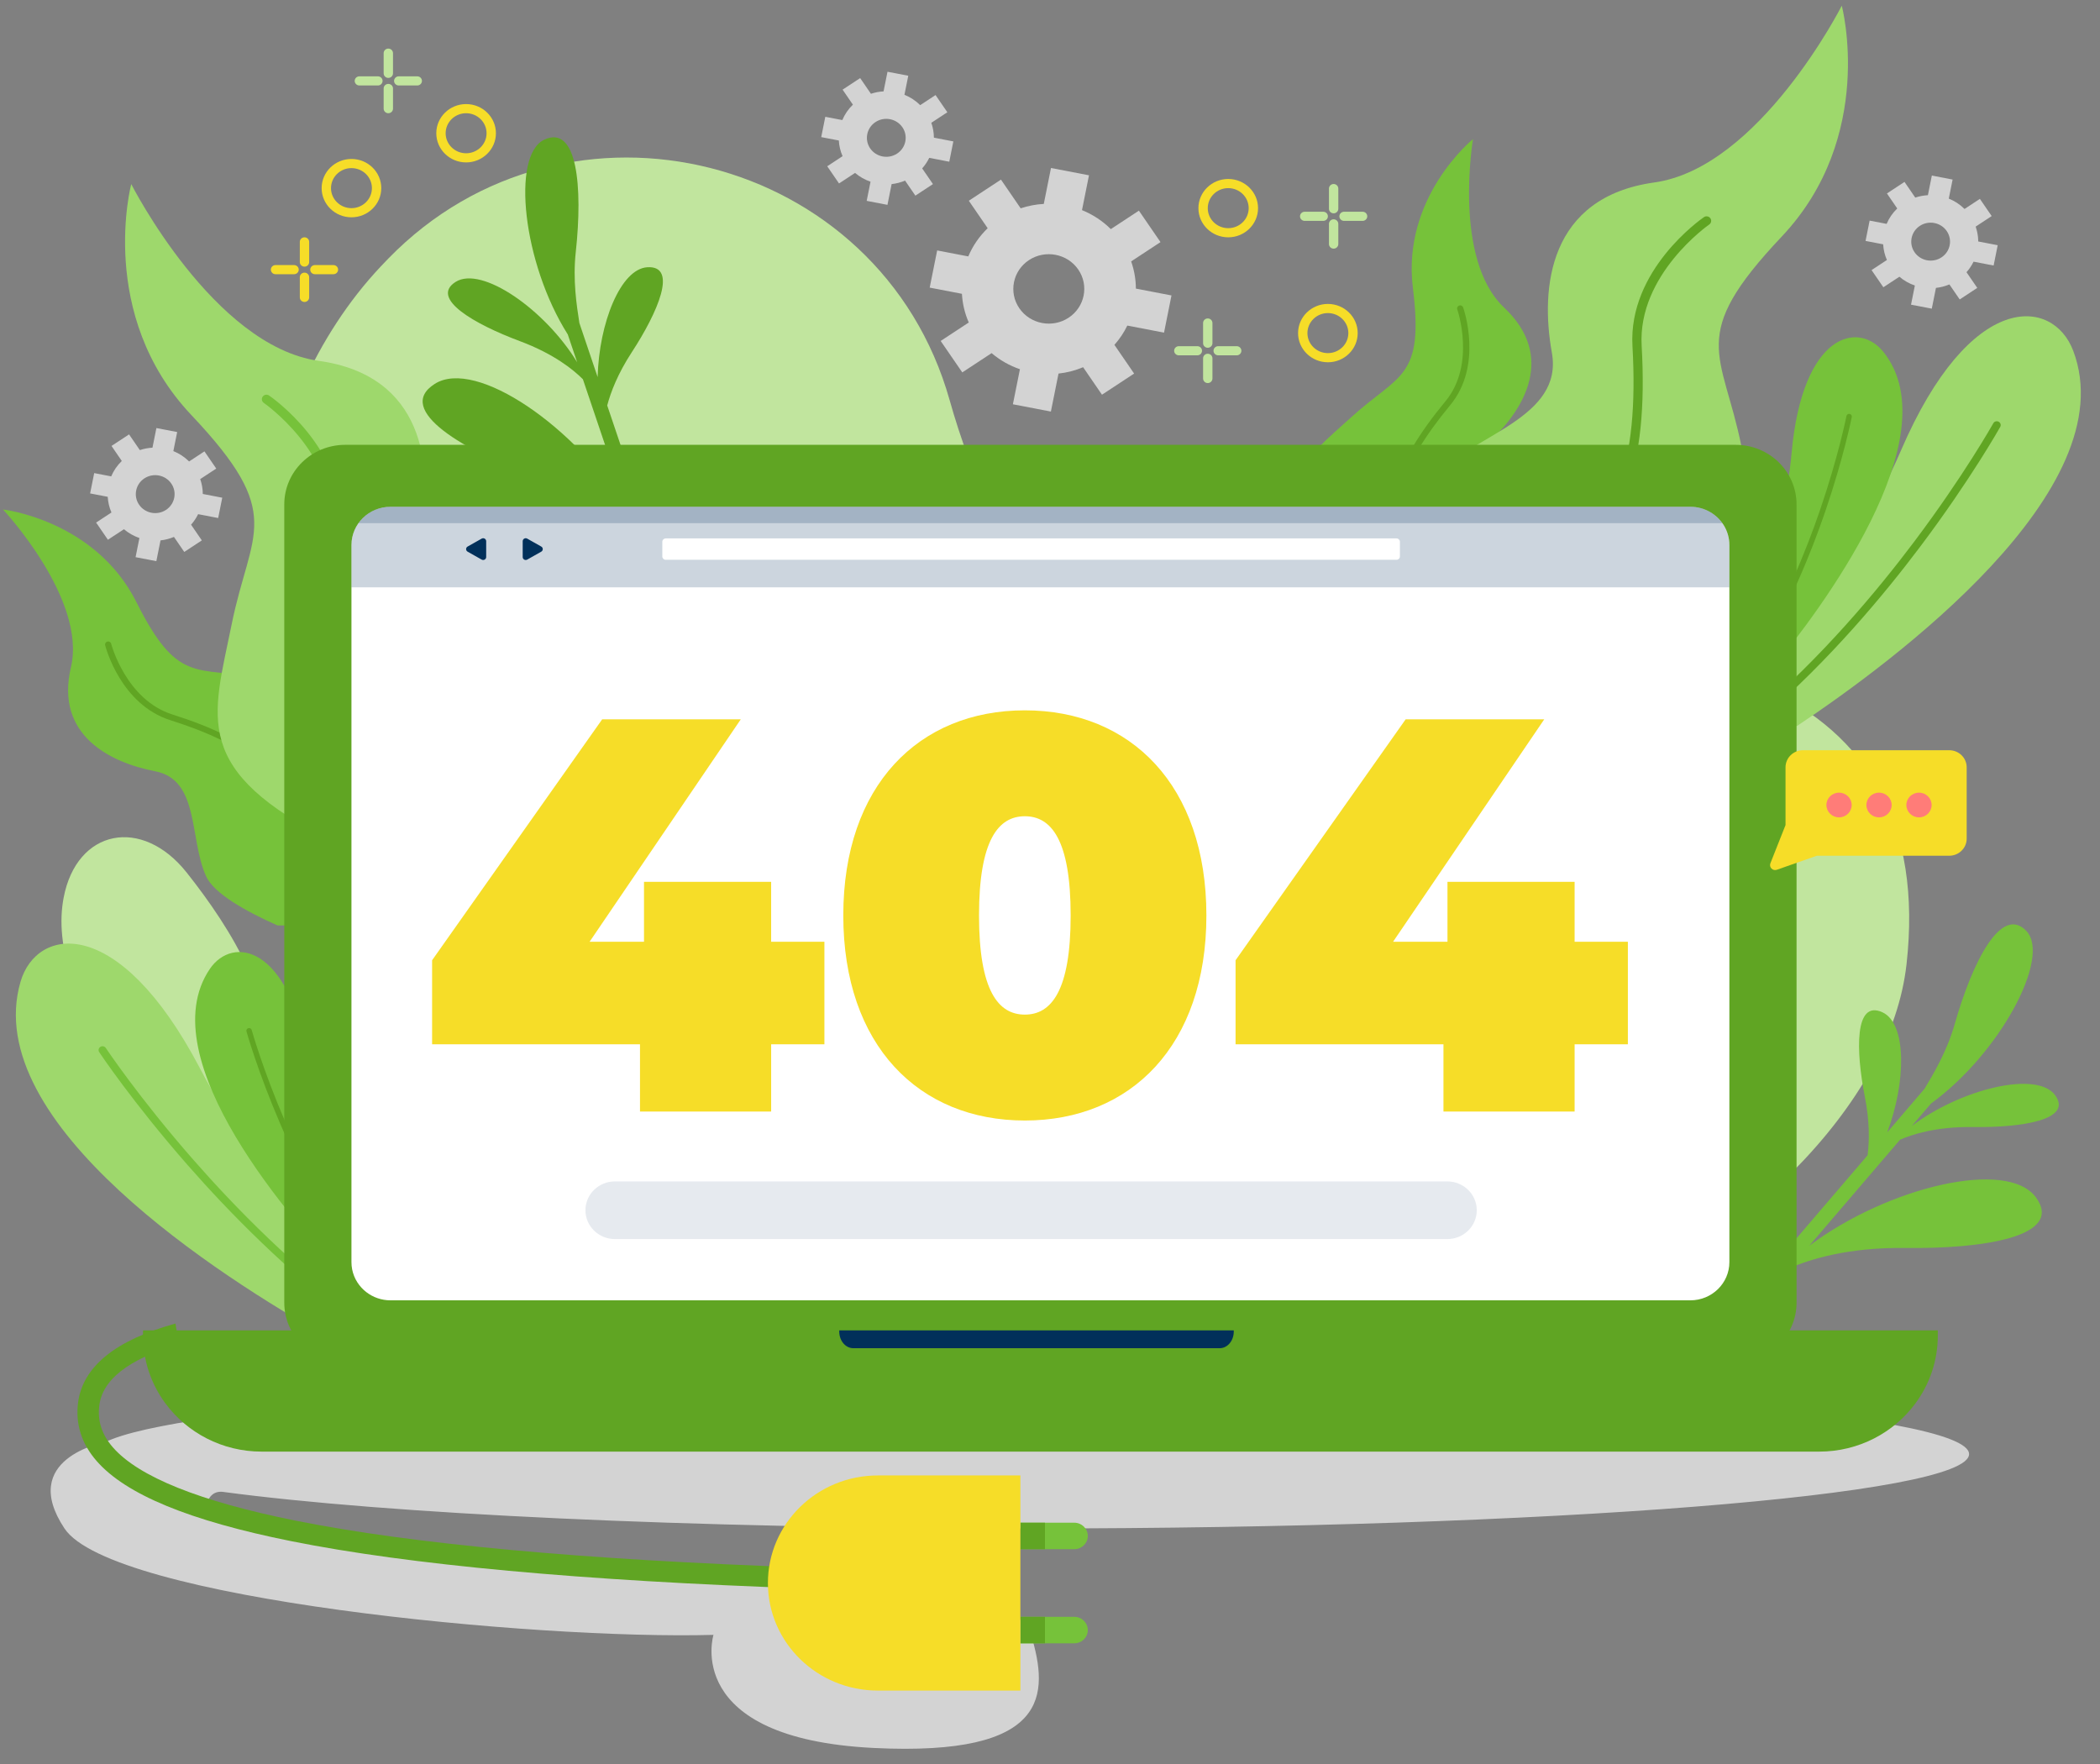 <?xml version="1.0" encoding="iso-8859-1"?>
<!-- Generator: Adobe Illustrator 16.0.0, SVG Export Plug-In . SVG Version: 6.00 Build 0)  -->
<!DOCTYPE svg PUBLIC "-//W3C//DTD SVG 1.1//EN" "http://www.w3.org/Graphics/SVG/1.1/DTD/svg11.dtd">
<svg version="1.1" id="Layer_1" xmlns="http://www.w3.org/2000/svg" xmlns:xlink="http://www.w3.org/1999/xlink" x="0px" y="0px"
	 width="500px" height="420px" viewBox="0 0 500 420" style="enable-background:new 0 0 500 420;" xml:space="preserve">
<rect x="0" y="0" width="500" height="420" fill="#808080" stroke="none"/>
<g>
	<g>
		<g>
			<path style="fill:#C1E59E;" d="M226.104,95.27c-16.522-58.644-90.979-77.536-133.648-33.708c-0.613,0.629-1.225,1.269-1.837,1.92
				c-61.173,65.064-32.275,225.399,95.394,266.038c127.667,40.639,260.459-33.571,267.919-99.908
				c7.46-66.339-51.439-87.183-142.846-68.633C259.444,171.458,236.389,131.777,226.104,95.27z"/>
			<path style="fill:#CCE1F7;" d="M354.913,108.772c-17.082,2.721-21.816,17.528-8.627,28.032
				c4.358,3.472,10.585,6.356,19.454,7.796c33.784,5.484,51.712-9.141,38.17-28.103C395.552,104.793,371.84,106.075,354.913,108.772
				z"/>
			<path style="fill:#C1E59E;" d="M44.433,207.732c-10.619-13.37-26.172-10.348-29.283,6.011
				c-1.029,5.406-0.637,12.135,2.318,20.442c11.254,31.647,32.96,40.045,43.491,19.334
				C67.459,240.737,54.957,220.982,44.433,207.732z"/>
			<path style="fill:#D3D3D3;" d="M277.15,79.197l1.775-8.853l-8.477-1.628c-0.006-2.18-0.387-4.365-1.122-6.479l6.984-4.592
				l-5.143-7.489l-6.685,4.395c-1.99-1.977-4.33-3.499-6.863-4.518l1.665-8.296l-9.048-1.737l-1.715,8.55
				c-1.857,0.101-3.705,0.447-5.505,1.049l-4.692-6.836l-7.654,5.031l4.492,6.542c-2.021,1.947-3.576,4.236-4.617,6.715
				l-7.411-1.424l-1.777,8.853l7.672,1.473c0.132,2.317,0.662,4.627,1.629,6.831l-6.687,4.395l5.142,7.488l6.987-4.591
				c2.004,1.709,4.294,2.992,6.74,3.832l-1.675,8.346l9.047,1.736l1.816-9.047c1.989-0.215,3.961-0.714,5.857-1.512l4.491,6.543
				l7.653-5.031l-4.692-6.834c1.249-1.403,2.275-2.947,3.073-4.591L277.15,79.197z M254.427,75.652
				c-3.868,2.542-9.129,1.532-11.728-2.253c-2.599-3.785-1.566-8.932,2.302-11.475c3.869-2.542,9.129-1.533,11.728,2.252
				C259.328,67.962,258.295,73.109,254.427,75.652z"/>
			<path style="fill:#D3D3D3;" d="M226.017,38.504l0.97-4.838l-4.633-0.89c-0.003-1.191-0.211-2.385-0.613-3.541l3.817-2.509
				l-2.811-4.093l-3.653,2.402c-1.087-1.08-2.366-1.912-3.75-2.468l0.91-4.534l-4.945-0.949l-0.937,4.673
				c-1.014,0.055-2.024,0.244-3.008,0.573l-2.564-3.736l-4.183,2.75l2.455,3.575c-1.105,1.064-1.954,2.315-2.523,3.669l-4.05-0.778
				l-0.971,4.838l4.192,0.805c0.072,1.267,0.362,2.528,0.891,3.733l-3.654,2.402l2.811,4.092l3.818-2.509
				c1.095,0.934,2.347,1.635,3.683,2.094l-0.916,4.561l4.946,0.949l0.992-4.944c1.087-0.117,2.165-0.39,3.201-0.826l2.455,3.575
				l4.183-2.75l-2.564-3.735c0.683-0.766,1.243-1.61,1.68-2.509L226.017,38.504z M213.598,36.566
				c-2.114,1.39-4.989,0.838-6.409-1.23c-1.42-2.069-0.855-4.882,1.258-6.271c2.115-1.39,4.99-0.837,6.41,1.231
				C216.276,32.364,215.713,35.177,213.598,36.566z"/>
			<path style="fill:#D3D3D3;" d="M474.672,63.222l0.97-4.838l-4.633-0.889c-0.003-1.191-0.211-2.386-0.613-3.541l3.816-2.51
				l-2.81-4.092l-3.654,2.402c-1.087-1.081-2.365-1.912-3.749-2.469l0.91-4.534l-4.945-0.949l-0.938,4.672
				c-1.015,0.056-2.024,0.244-3.009,0.573l-2.564-3.736l-4.183,2.75l2.454,3.575c-1.104,1.064-1.954,2.315-2.523,3.669l-4.05-0.778
				l-0.971,4.838l4.192,0.805c0.072,1.267,0.361,2.529,0.892,3.734l-3.656,2.401l2.811,4.092l3.819-2.509
				c1.095,0.934,2.346,1.635,3.683,2.094l-0.915,4.561l4.944,0.949l0.993-4.944c1.086-0.118,2.164-0.391,3.2-0.827l2.455,3.576
				l4.182-2.75l-2.564-3.734c0.683-0.767,1.243-1.61,1.681-2.509L474.672,63.222z M462.253,61.284
				c-2.114,1.39-4.989,0.837-6.409-1.231c-1.421-2.069-0.855-4.882,1.257-6.271c2.115-1.389,4.989-0.837,6.41,1.231
				C464.931,57.082,464.367,59.895,462.253,61.284z"/>
			<path style="fill:#D3D3D3;" d="M51.946,123.34l0.97-4.838l-4.633-0.89c-0.003-1.191-0.21-2.386-0.613-3.541l3.817-2.509
				l-2.81-4.093l-3.653,2.402c-1.087-1.081-2.366-1.912-3.75-2.469l0.91-4.534l-4.945-0.949l-0.937,4.672
				c-1.015,0.056-2.024,0.244-3.008,0.573l-2.564-3.736l-4.183,2.749L29,109.753c-1.104,1.064-1.954,2.315-2.523,3.669l-4.05-0.778
				l-0.972,4.838l4.193,0.805c0.072,1.267,0.361,2.528,0.89,3.733l-3.655,2.402l2.811,4.092l3.818-2.509
				c1.096,0.934,2.347,1.635,3.683,2.094l-0.916,4.561l4.945,0.95l0.992-4.944c1.087-0.118,2.165-0.391,3.201-0.827l2.455,3.576
				l4.182-2.75l-2.564-3.735c0.683-0.767,1.243-1.61,1.68-2.508L51.946,123.34z M39.527,121.402
				c-2.114,1.389-4.989,0.838-6.409-1.231c-1.42-2.068-0.856-4.881,1.258-6.271c2.115-1.39,4.989-0.837,6.41,1.231
				C42.206,117.2,41.642,120.013,39.527,121.402z"/>
		</g>
	</g>
	<path style="fill:#D3D3D3;" d="M245.503,363.924c-81.915,0-153.527-3.497-192.392-8.711c-4.086-0.549-5.327,5.239-1.36,6.347
		c26.518,7.402,64.068,7.917,88.058,10.445c41.352,4.357,101.474,3.152,105.694,17.251c4.217,14.104,4.639,29.026-37.508,26.925
		c-45.732-2.279-38.12-26.925-38.12-26.925c-42.415,1.183-143.352-8.534-154.517-25.332c-11.039-16.609,9.189-20.451,9.65-20.536
		c0.002-0.001,0.004-0.001,0.006-0.002c17.084-8.434,109.294-14.877,220.488-14.877c123.339,0,223.326,7.927,223.326,17.706
		C468.829,355.996,368.843,363.924,245.503,363.924z"/>
	<g>
		<g>
			<path style="fill:#9ED86C;" d="M92.458,312.602c-9.834-9.698-31.315-32.43-44.848-58.236
				c-19.421-37.036-38.896-33.727-42.717-20.634c-9.883,33.86,48.327,70.661,72.464,84.254L92.458,312.602z"/>
			<g>
				<path style="fill:#76C23A;" d="M87.143,314.496c-16.948-12.435-31.276-27.146-41.011-38.247
					c-13.02-14.844-20.863-26.61-20.941-26.729c-0.28-0.423-0.859-0.543-1.292-0.267c-0.434,0.272-0.557,0.839-0.274,1.263
					c0.076,0.118,7.975,11.968,21.068,26.901c9.618,10.969,23.693,25.441,40.359,37.825L87.143,314.496z"/>
			</g>
		</g>
		<g>
			<path style="fill:#76C23A;" d="M90.022,299.567c-4.555-8.894-13.19-27.527-16.393-46.514
				c-4.785-28.368-18.307-30.212-23.644-22.391c-14.658,21.482,20.47,60.999,31.674,72.696L90.022,299.567z"/>
			<g>
				<path style="fill:#60A523;" d="M86.839,301.011c-8.555-11.746-14.866-24.492-18.902-33.869
					c-5.361-12.451-7.982-21.81-8.008-21.904c-0.093-0.336-0.448-0.534-0.792-0.441c-0.344,0.089-0.547,0.438-0.453,0.773
					c0.025,0.094,2.664,9.519,8.054,22.043c4.042,9.393,10.354,22.147,18.911,33.938L86.839,301.011z"/>
			</g>
		</g>
		<g>
			<path style="fill:#9ED86C;" d="M412.359,168.611c9.062-10.393,28.74-34.636,40.257-61.363
				c16.527-38.358,36.2-36.486,41.015-23.71c12.45,33.04-42.774,74.008-65.802,89.334L412.359,168.611z"/>
			<g>
				<path style="fill:#60A523;" d="M417.805,170.111c15.946-13.644,29.106-29.365,37.963-41.149
					c11.846-15.758,18.765-28.067,18.834-28.191c0.246-0.442,0.814-0.604,1.267-0.361c0.454,0.241,0.621,0.797,0.371,1.239
					c-0.067,0.124-7.035,12.52-18.946,28.371c-8.75,11.645-21.676,27.11-37.346,40.681L417.805,170.111z"/>
			</g>
		</g>
		<g>
			<path style="fill:#76C23A;" d="M413.788,155.435c3.86-9.204,11.043-28.418,12.782-47.586c2.596-28.64,15.938-31.471,21.86-24.063
				c16.264,20.346-15.736,62.33-26.014,74.816L413.788,155.435z"/>
			<g>
				<g>
					<path style="fill:#60A523;" d="M417.073,156.641c7.63-12.341,12.946-25.514,16.253-35.161
						c4.392-12.81,6.287-22.334,6.306-22.431c0.067-0.341,0.405-0.565,0.756-0.499c0.351,0.064,0.58,0.396,0.512,0.738
						c-0.018,0.095-1.928,9.687-6.342,22.572c-3.311,9.664-8.627,22.845-16.256,35.23L417.073,156.641z"/>
				</g>
			</g>
		</g>
		<path style="fill:#60A523;" d="M137.087,60.021c1.69-15.485,0.374-30.452-7.502-26.761c-7.884,3.695-5.121,29.408,5.599,46.369
			l2.236,6.623c-7.591-12.494-22.738-23.079-28.956-19.122c-6.178,3.932,4.559,10.081,15.323,14.098
			c8.193,3.058,12.841,6.897,15,9.072l10.562,31.279c-12.08-19.751-36.005-36.434-45.842-30.174
			c-9.803,6.238,7.233,15.997,24.313,22.371c12.907,4.816,20.273,10.858,23.731,14.322l2.106,6.236
			c1.162-0.187,2.324-0.382,3.484-0.583l-12.566-37.213c0.845-3.195,2.519-7.569,5.838-12.655c6.2-9.5,11.078-20.698,3.722-20.254
			c-6.383,0.385-11.517,13.325-11.841,26.154l-4.345-12.87C137.297,72.706,136.357,66.704,137.087,60.021z"/>
		<path style="fill:#76C23A;" d="M465.406,243.828c4.271-15.001,11.143-28.436,17.069-22.159c5.933,6.281-6.338,29.181-22.7,41.069
			l-4.577,5.348c11.771-8.868,29.84-13.234,34.126-7.312c4.258,5.886-8.041,7.722-19.561,7.567
			c-8.769-0.118-14.537,1.771-17.363,3.012l-21.619,25.255c18.68-13.993,47.209-20.854,53.99-11.482
			c6.756,9.338-12.759,12.253-31.037,12.007c-13.813-0.187-22.938,2.768-27.458,4.737l-4.311,5.036
			c-1.011-0.595-2.016-1.194-3.018-1.801l25.72-30.045c0.421-3.273,0.517-7.943-0.648-13.869
			c-2.178-11.068-2.485-23.238,4.183-20.168c5.787,2.663,5.675,16.544,1.136,28.583l8.895-10.39
			C460.424,255.542,463.562,250.304,465.406,243.828z"/>
		<g>
			<g>
				<path style="fill:#76C23A;" d="M107.113,220.35h17.674c-9.55-1.545-33.229-11.49-35.339-31.434
					c-2.674-25.261-11.868-24.945-27.358-27.587C46.598,158.687,42.33,163,32.494,143.389c-9.835-19.611-31.78-22.083-31.78-22.083
					s20.001,21.353,16.173,37.58c-3.827,16.228,9.436,22.708,20.057,24.749c10.621,2.039,8.075,16.004,12.111,24.975
					c1.842,4.094,9.381,8.338,17.035,11.741H107.113z"/>
			</g>
			<g>
				<g>
					<path style="fill:#60A523;" d="M68.828,195.483c0.772,7.565,5.218,16.562,11.893,24.064c0.235,0.265,0.479,0.532,0.728,0.802
						h2.012c-0.575-0.594-1.121-1.178-1.627-1.748c-6.385-7.177-10.808-16.091-11.542-23.262
						c-1.165-11.416-10.181-19.196-29.237-25.224c-11.062-3.498-14.555-16.71-14.587-16.844c-0.099-0.385-0.499-0.621-0.892-0.524
						c-0.396,0.097-0.637,0.488-0.538,0.873c0.146,0.574,3.714,14.12,15.563,17.867C59.022,177.313,67.728,184.714,68.828,195.483z"
						/>
				</g>
			</g>
		</g>
		<g>
			<g>
				<path style="fill:#9ED86C;" d="M98.021,220.35h37.155c0.011-0.036,0.022-0.073,0.032-0.109
					c1.044-3.632,1.634-7.369,1.765-11.141c0.442-12.724,0.663-44.675-7.743-52.858c-10.566-10.286-31.745-14.307-28.951-29.826
					c2.794-15.519,0.702-37.005-24.373-40.497c-25.074-3.492-44.659-42.093-44.659-42.093S23.002,74.957,45.56,98.819
					s14.153,27.349,9.605,49.805c-4.547,22.457-9.919,34.775,24.491,51.936C88.987,205.213,94.679,212.378,98.021,220.35z"/>
			</g>
			<g>
				<g>
					<path style="fill:#76C23A;" d="M78.897,124.76c-1.652,29.112,4.559,45.525,20.133,53.222
						c9.781,4.836,20.061,15.617,26.825,28.133c2.135,3.953,4.308,8.754,5.995,14.235h2.287c-1.758-5.889-4.071-11.034-6.343-15.238
						c-7.071-13.084-17.456-23.941-27.776-29.041c-14.69-7.261-20.529-23.051-18.93-51.193c1.027-18.099-16.28-30.201-17.018-30.708
						c-0.493-0.34-1.177-0.222-1.526,0.264c-0.348,0.483-0.228,1.153,0.266,1.493C62.983,96.042,79.858,107.863,78.897,124.76z"/>
				</g>
			</g>
		</g>
		<g>
			<g>
				<path style="fill:#76C23A;" d="M314.74,162.717h18.099l18.352-11.696c4.514-6.94,8.463-14.521,7.723-18.935
					c-1.622-9.672-11.546-20.014-3.784-27.395c7.761-7.382,15.259-19.896,2.999-31.448c-12.26-11.553-7.414-40.125-7.414-40.125
					s-17.008,13.791-14.309,35.475c2.699,21.685-3.283,20.35-14.788,30.837c-11.507,10.486-19.386,15.132-7.534,37.727
					C318.512,145.6,317.642,154.746,314.74,162.717z"/>
			</g>
			<g>
				<g>
					<path style="fill:#60A523;" d="M335.023,131.648c3.574,6.75,4.867,16.664,3.461,26.515c-0.05,0.347-0.105,0.701-0.164,1.061
						l-1.686,1.074c0.152-0.805,0.282-1.586,0.39-2.334c1.347-9.423,0.078-19.254-3.308-25.654
						c-5.392-10.187-2.178-21.522,10.426-36.75c7.317-8.838,2.874-21.773,2.826-21.903c-0.133-0.375,0.071-0.787,0.455-0.916
						c0.385-0.131,0.805,0.068,0.938,0.443c0.198,0.56,4.764,13.815-3.073,23.283C333.104,111.187,329.938,122.038,335.023,131.648z
						"/>
				</g>
			</g>
		</g>
		<g>
			<g>
				<path style="fill:#9ED86C;" d="M382.896,162.717c2.121-1.726,4.515-3.283,7.215-4.63c34.409-17.16,29.038-29.479,24.49-51.935
					c-4.548-22.456-12.953-25.943,9.605-49.806C446.765,32.484,438.52,1.354,438.52,1.354s-19.585,38.602-44.658,42.093
					c-25.075,3.492-27.167,24.978-24.374,40.497c2.795,15.519-18.383,19.54-28.95,29.826c-7.643,7.44-8.153,34.527-7.852,48.948
					H382.896z"/>
			</g>
			<g>
				<g>
					<path style="fill:#60A523;" d="M344.424,162.717c6.764-12.121,16.774-22.491,26.313-27.208
						c15.574-7.695,21.785-24.109,20.133-53.221c-0.96-16.897,15.914-28.718,16.088-28.833c0.493-0.34,0.613-1.01,0.267-1.492
						c-0.349-0.486-1.034-0.604-1.526-0.264c-0.737,0.506-18.045,12.607-17.018,30.707c1.6,28.142-4.239,43.932-18.93,51.193
						c-10.319,5.099-20.704,15.956-27.776,29.041c-0.014,0.025-0.027,0.052-0.041,0.077H344.424z"/>
				</g>
			</g>
		</g>
	</g>
	<g>
		<g>
			<g>
				<path style="fill:#60A523;" d="M427.751,120.099v190.069c0,7.836-6.492,14.188-14.501,14.188H82.186
					c-8.009,0-14.501-6.352-14.501-14.188V120.099c0-7.836,6.492-14.188,14.501-14.188H413.25
					C421.259,105.911,427.751,112.263,427.751,120.099z"/>
				<path style="fill:#FFFFFF;" d="M411.757,129.761v170.743c0,5.025-4.161,9.099-9.297,9.099H92.979
					c-2.169,0-4.164-0.728-5.748-1.946c-0.419-0.323-0.811-0.683-1.168-1.071c-1.484-1.607-2.384-3.743-2.384-6.081V129.761
					c0-5.024,4.167-9.098,9.299-9.098H402.46c1.719,0,3.324,0.454,4.704,1.25c1.296,0.746,2.394,1.792,3.188,3.039
					C411.244,126.347,411.757,127.997,411.757,129.761z"/>
				<g>
					<g>
						<path style="fill:#F6DD28;" d="M196.288,248.646h-12.681v16.01H152.38v-16.01h-49.499v-20.014l40.499-57.369h32.999
							l-36,52.966h12.955v-14.275h30.272v14.275h12.681V248.646z"/>
					</g>
					<g>
						<path style="fill:#F6DD28;" d="M200.784,217.96c0-30.954,18-48.832,43.226-48.832s43.226,17.877,43.226,48.832
							c0,30.951-17.999,48.83-43.226,48.83S200.784,248.911,200.784,217.96z M254.919,217.96c0-18.012-4.637-23.616-10.909-23.616
							s-10.909,5.604-10.909,23.616c0,18.01,4.637,23.614,10.909,23.614S254.919,235.97,254.919,217.96z"/>
					</g>
					<g>
						<path style="fill:#F6DD28;" d="M387.589,248.646h-12.681v16.01h-31.227v-16.01h-49.498v-20.014l40.499-57.369h32.998
							l-35.998,52.966h12.955v-14.275h30.271v14.275h12.681V248.646z"/>
					</g>
				</g>
			</g>
			<path style="fill:#60A523;" d="M461.385,316.76v1.215c0,6.046-1.982,11.637-5.347,16.185
				c-5.132,6.944-13.481,11.463-22.911,11.463H62.308c-9.429,0-17.78-4.519-22.911-11.463c-3.365-4.548-5.347-10.139-5.347-16.185
				v-1.215H461.385z"/>
			<path style="fill:#01305A;" d="M199.823,316.76v0.277c0,2.189,1.498,3.964,3.346,3.964h87.238c1.849,0,3.347-1.774,3.347-3.964
				v-0.277H199.823z"/>
			<g>
				<path style="opacity:0.2;fill:#01305A;" d="M411.755,129.761v10.074H83.681v-10.074c0-1.938,0.616-3.732,1.677-5.206
					c1.677-2.354,4.465-3.893,7.622-3.893H402.46c3.157,0,5.945,1.539,7.618,3.893C411.139,126.028,411.755,127.822,411.755,129.761
					z"/>
				<path style="fill:#FFFFFF;" d="M332.502,133.286H158.503c-0.446,0-0.81-0.357-0.81-0.793v-3.508c0-0.436,0.364-0.792,0.81-0.792
					h173.999c0.445,0,0.811,0.356,0.811,0.792v3.508C333.313,132.93,332.947,133.286,332.502,133.286z"/>
				<path style="fill:#01305A;" d="M115.757,130.739v1.888c0,0.541-0.599,0.88-1.078,0.609l-1.671-0.944l-1.67-0.944
					c-0.479-0.271-0.479-0.948,0-1.218l1.67-0.944l1.671-0.944c0.479-0.271,1.078,0.068,1.078,0.609V130.739z"/>
				<path style="fill:#01305A;" d="M124.451,130.739v1.888c0,0.541,0.599,0.88,1.079,0.609l1.671-0.944l1.67-0.944
					c0.479-0.271,0.479-0.948,0-1.218l-1.67-0.944l-1.671-0.944c-0.479-0.271-1.079,0.067-1.079,0.609V130.739z"/>
			</g>
			<path style="opacity:0.2;fill:#01305A;" d="M410.078,124.555H85.357c1.677-2.354,4.465-3.893,7.622-3.893H402.46
				C405.617,120.663,408.405,122.202,410.078,124.555z"/>
			<path style="opacity:0.1;fill:#01305A;" d="M344.595,295.019H146.41c-3.875,0-7.017-3.073-7.017-6.864l0,0
				c0-3.792,3.142-6.865,7.017-6.865h198.185c3.874,0,7.016,3.073,7.016,6.865l0,0C351.61,291.945,348.469,295.019,344.595,295.019z
				"/>
		</g>
	</g>
	<g>
		<g>
			<g>
				<g>
					<path style="fill:#76C23A;" d="M259.001,365.701c0,0.869-0.359,1.657-0.942,2.228c-0.582,0.569-1.388,0.925-2.279,0.925
						h-12.832v-6.304h12.832C257.559,362.55,259.001,363.96,259.001,365.701z"/>
				</g>
				<g>
					<path style="fill:#76C23A;" d="M259.001,388.113c0,0.872-0.359,1.66-0.942,2.23c-0.582,0.569-1.388,0.922-2.279,0.922h-12.832
						v-6.304h12.832C257.559,384.962,259.001,386.372,259.001,388.113z"/>
				</g>
				<g>
					<rect x="242.947" y="362.55" style="fill:#60A523;" width="5.853" height="6.304"/>
				</g>
				<g>
					<rect x="242.947" y="384.962" style="fill:#60A523;" width="5.853" height="6.304"/>
				</g>
			</g>
			<g>
				<path style="fill:#60A523;" d="M192.023,373.219l-0.177,4.987c-53.188-1.825-94.438-5.62-122.598-11.28
					c-24.15-4.853-39.274-11.091-46.238-19.066c-3.576-4.098-5.066-8.757-4.427-13.851c1.077-8.581,8.87-14.914,23.202-18.882
					c0.215,1.684,0.583,3.316,1.095,4.891c-9.621,2.713-18.306,7.201-19.234,14.601c-0.464,3.696,0.596,6.968,3.243,10
					c6.11,7.002,20.708,12.862,43.384,17.419C98.157,367.643,139.12,371.404,192.023,373.219z"/>
			</g>
			<g>
				<path style="fill:#F6DD28;" d="M242.948,402.517h-33.939c-14.455,0-26.174-11.466-26.174-25.61l0,0
					c0-14.144,11.719-25.609,26.174-25.609h33.939C242.948,372.581,242.948,381.16,242.948,402.517z"/>
			</g>
		</g>
	</g>
	<g>
		<g>
			<g>
				<path style="fill:#F6DD28;" d="M468.258,182.693v16.986c0,2.246-1.861,4.067-4.156,4.067H432.58l-9.517,3.34
					c-0.978,0.344-1.913-0.596-1.538-1.542l3.6-9.096v-13.755c0-2.246,1.862-4.067,4.159-4.067h34.817
					C466.396,178.625,468.258,180.447,468.258,182.693z"/>
			</g>
			<g>
				<g>
					<ellipse style="fill:#FF7C78;" cx="437.867" cy="191.669" rx="3.007" ry="2.942"/>
					<ellipse style="fill:#FF7C78;" cx="447.386" cy="191.669" rx="3.007" ry="2.942"/>
					<ellipse style="fill:#FF7C78;" cx="456.904" cy="191.669" rx="3.007" ry="2.942"/>
				</g>
			</g>
		</g>
		<g>
			<g>
				<path style="fill:#F6DD28;" d="M309.065,79.31c0-3.83,3.185-6.946,7.1-6.946c3.913,0,7.098,3.116,7.098,6.946
					s-3.185,6.945-7.098,6.945C312.25,86.254,309.065,83.139,309.065,79.31z M311.293,79.31c0,2.628,2.186,4.766,4.872,4.766
					c2.686,0,4.871-2.138,4.871-4.766c0-2.629-2.186-4.767-4.871-4.767C313.479,74.542,311.293,76.681,311.293,79.31z"/>
			</g>
			<g>
				<path style="fill:#F6DD28;" d="M285.336,49.56c0-3.83,3.185-6.946,7.099-6.946s7.099,3.116,7.099,6.946
					c0,3.829-3.185,6.945-7.099,6.945S285.336,53.389,285.336,49.56z M287.563,49.56c0,2.628,2.186,4.766,4.871,4.766
					c2.687,0,4.872-2.138,4.872-4.766c0-2.629-2.186-4.767-4.872-4.767C289.749,44.793,287.563,46.931,287.563,49.56z"/>
			</g>
			<g>
				<g>
					<g>
						<path style="fill:#C1E59E;" d="M287.563,82.801c0.614,0,1.113-0.488,1.113-1.089v-4.804c0-0.602-0.499-1.09-1.113-1.09
							s-1.113,0.488-1.113,1.09v4.804C286.45,82.313,286.949,82.801,287.563,82.801z"/>
					</g>
					<g>
						<path style="fill:#C1E59E;" d="M287.563,91.208c0.614,0,1.113-0.488,1.113-1.089v-4.805c0-0.602-0.499-1.089-1.113-1.089
							s-1.113,0.487-1.113,1.089v4.805C286.45,90.721,286.949,91.208,287.563,91.208z"/>
					</g>
				</g>
				<g>
					<g>
						<path style="fill:#C1E59E;" d="M280.671,84.603h4.411c0.615,0,1.114-0.488,1.114-1.09c0-0.602-0.499-1.089-1.114-1.089h-4.411
							c-0.614,0-1.113,0.487-1.113,1.089C279.558,84.115,280.057,84.603,280.671,84.603z"/>
					</g>
					<g>
						<path style="fill:#C1E59E;" d="M290.045,84.603h4.411c0.614,0,1.113-0.488,1.113-1.09c0-0.602-0.499-1.089-1.113-1.089h-4.411
							c-0.615,0-1.114,0.487-1.114,1.089C288.931,84.115,289.43,84.603,290.045,84.603z"/>
					</g>
				</g>
			</g>
			<g>
				<g>
					<g>
						<path style="fill:#C1E59E;" d="M317.532,50.792c0.614,0,1.113-0.488,1.113-1.089v-4.805c0-0.602-0.499-1.089-1.113-1.089
							s-1.113,0.488-1.113,1.089v4.805C316.419,50.304,316.918,50.792,317.532,50.792z"/>
					</g>
					<g>
						<path style="fill:#C1E59E;" d="M317.532,59.199c0.614,0,1.113-0.488,1.113-1.09v-4.804c0-0.602-0.499-1.089-1.113-1.089
							s-1.113,0.488-1.113,1.089v4.804C316.419,58.711,316.918,59.199,317.532,59.199z"/>
					</g>
				</g>
				<g>
					<g>
						<path style="fill:#C1E59E;" d="M310.64,52.593h4.411c0.615,0,1.114-0.488,1.114-1.09c0-0.602-0.499-1.089-1.114-1.089h-4.411
							c-0.614,0-1.113,0.488-1.113,1.089C309.526,52.105,310.025,52.593,310.64,52.593z"/>
					</g>
					<g>
						<path style="fill:#C1E59E;" d="M320.014,52.593h4.411c0.614,0,1.114-0.488,1.114-1.09c0-0.602-0.5-1.089-1.114-1.089h-4.411
							c-0.615,0-1.114,0.488-1.114,1.089C318.899,52.105,319.398,52.593,320.014,52.593z"/>
					</g>
				</g>
			</g>
		</g>
		<g>
			<g>
				<g>
					<path style="fill:#F6DD28;" d="M103.879,31.724c0-3.83,3.185-6.945,7.099-6.945s7.099,3.115,7.099,6.945
						s-3.185,6.946-7.099,6.946S103.879,35.554,103.879,31.724z M106.106,31.724c0,2.628,2.185,4.767,4.872,4.767
						c2.686,0,4.871-2.138,4.871-4.767c0-2.628-2.185-4.766-4.871-4.766C108.291,26.958,106.106,29.096,106.106,31.724z"/>
				</g>
			</g>
			<g>
				<path style="fill:#F6DD28;" d="M76.582,44.793c0-3.83,3.185-6.945,7.099-6.945c3.913,0,7.098,3.116,7.098,6.945
					s-3.185,6.945-7.098,6.945C79.767,51.738,76.582,48.623,76.582,44.793z M78.809,44.793c0,2.628,2.185,4.767,4.872,4.767
					c2.686,0,4.871-2.138,4.871-4.767c0-2.628-2.185-4.767-4.871-4.767C80.994,40.026,78.809,42.165,78.809,44.793z"/>
			</g>
			<g>
				<g>
					<g>
						<path style="fill:#F6DD28;" d="M72.497,63.488c0.615,0,1.114-0.488,1.114-1.089v-4.805c0-0.602-0.499-1.089-1.114-1.089
							c-0.614,0-1.113,0.488-1.113,1.089v4.805C71.384,63,71.883,63.488,72.497,63.488z"/>
					</g>
					<g>
						<path style="fill:#F6DD28;" d="M72.497,71.896c0.615,0,1.114-0.488,1.114-1.09v-4.804c0-0.602-0.499-1.089-1.114-1.089
							c-0.614,0-1.113,0.487-1.113,1.089v4.804C71.384,71.408,71.883,71.896,72.497,71.896z"/>
					</g>
				</g>
				<g>
					<g>
						<path style="fill:#F6DD28;" d="M65.605,65.29h4.411c0.615,0,1.113-0.488,1.113-1.089s-0.499-1.089-1.113-1.089h-4.411
							c-0.615,0-1.113,0.488-1.113,1.089S64.99,65.29,65.605,65.29z"/>
					</g>
					<g>
						<path style="fill:#F6DD28;" d="M74.979,65.29h4.411c0.614,0,1.113-0.488,1.113-1.089s-0.499-1.089-1.113-1.089h-4.411
							c-0.615,0-1.114,0.488-1.114,1.089S74.364,65.29,74.979,65.29z"/>
					</g>
				</g>
			</g>
			<g>
				<g>
					<g>
						<g>
							<path style="fill:#C1E59E;" d="M92.458,18.55c0.615,0,1.114-0.488,1.114-1.089v-4.804c0-0.602-0.499-1.09-1.114-1.09
								c-0.614,0-1.113,0.488-1.113,1.09v4.804C91.345,18.063,91.844,18.55,92.458,18.55z"/>
						</g>
						<g>
							<path style="fill:#C1E59E;" d="M92.458,26.958c0.615,0,1.114-0.488,1.114-1.09v-4.804c0-0.602-0.499-1.089-1.114-1.089
								c-0.614,0-1.113,0.488-1.113,1.089v4.804C91.345,26.47,91.844,26.958,92.458,26.958z"/>
						</g>
					</g>
					<g>
						<g>
							<path style="fill:#C1E59E;" d="M85.566,20.352h4.411c0.614,0,1.113-0.488,1.113-1.09c0-0.602-0.499-1.089-1.113-1.089h-4.411
								c-0.615,0-1.114,0.487-1.114,1.089C84.452,19.864,84.951,20.352,85.566,20.352z"/>
						</g>
						<g>
							<path style="fill:#C1E59E;" d="M94.939,20.352h4.411c0.615,0,1.113-0.488,1.113-1.09c0-0.602-0.499-1.089-1.113-1.089h-4.411
								c-0.615,0-1.113,0.487-1.113,1.089C93.826,19.864,94.325,20.352,94.939,20.352z"/>
						</g>
					</g>
				</g>
			</g>
		</g>
	</g>
</g>
</svg>
